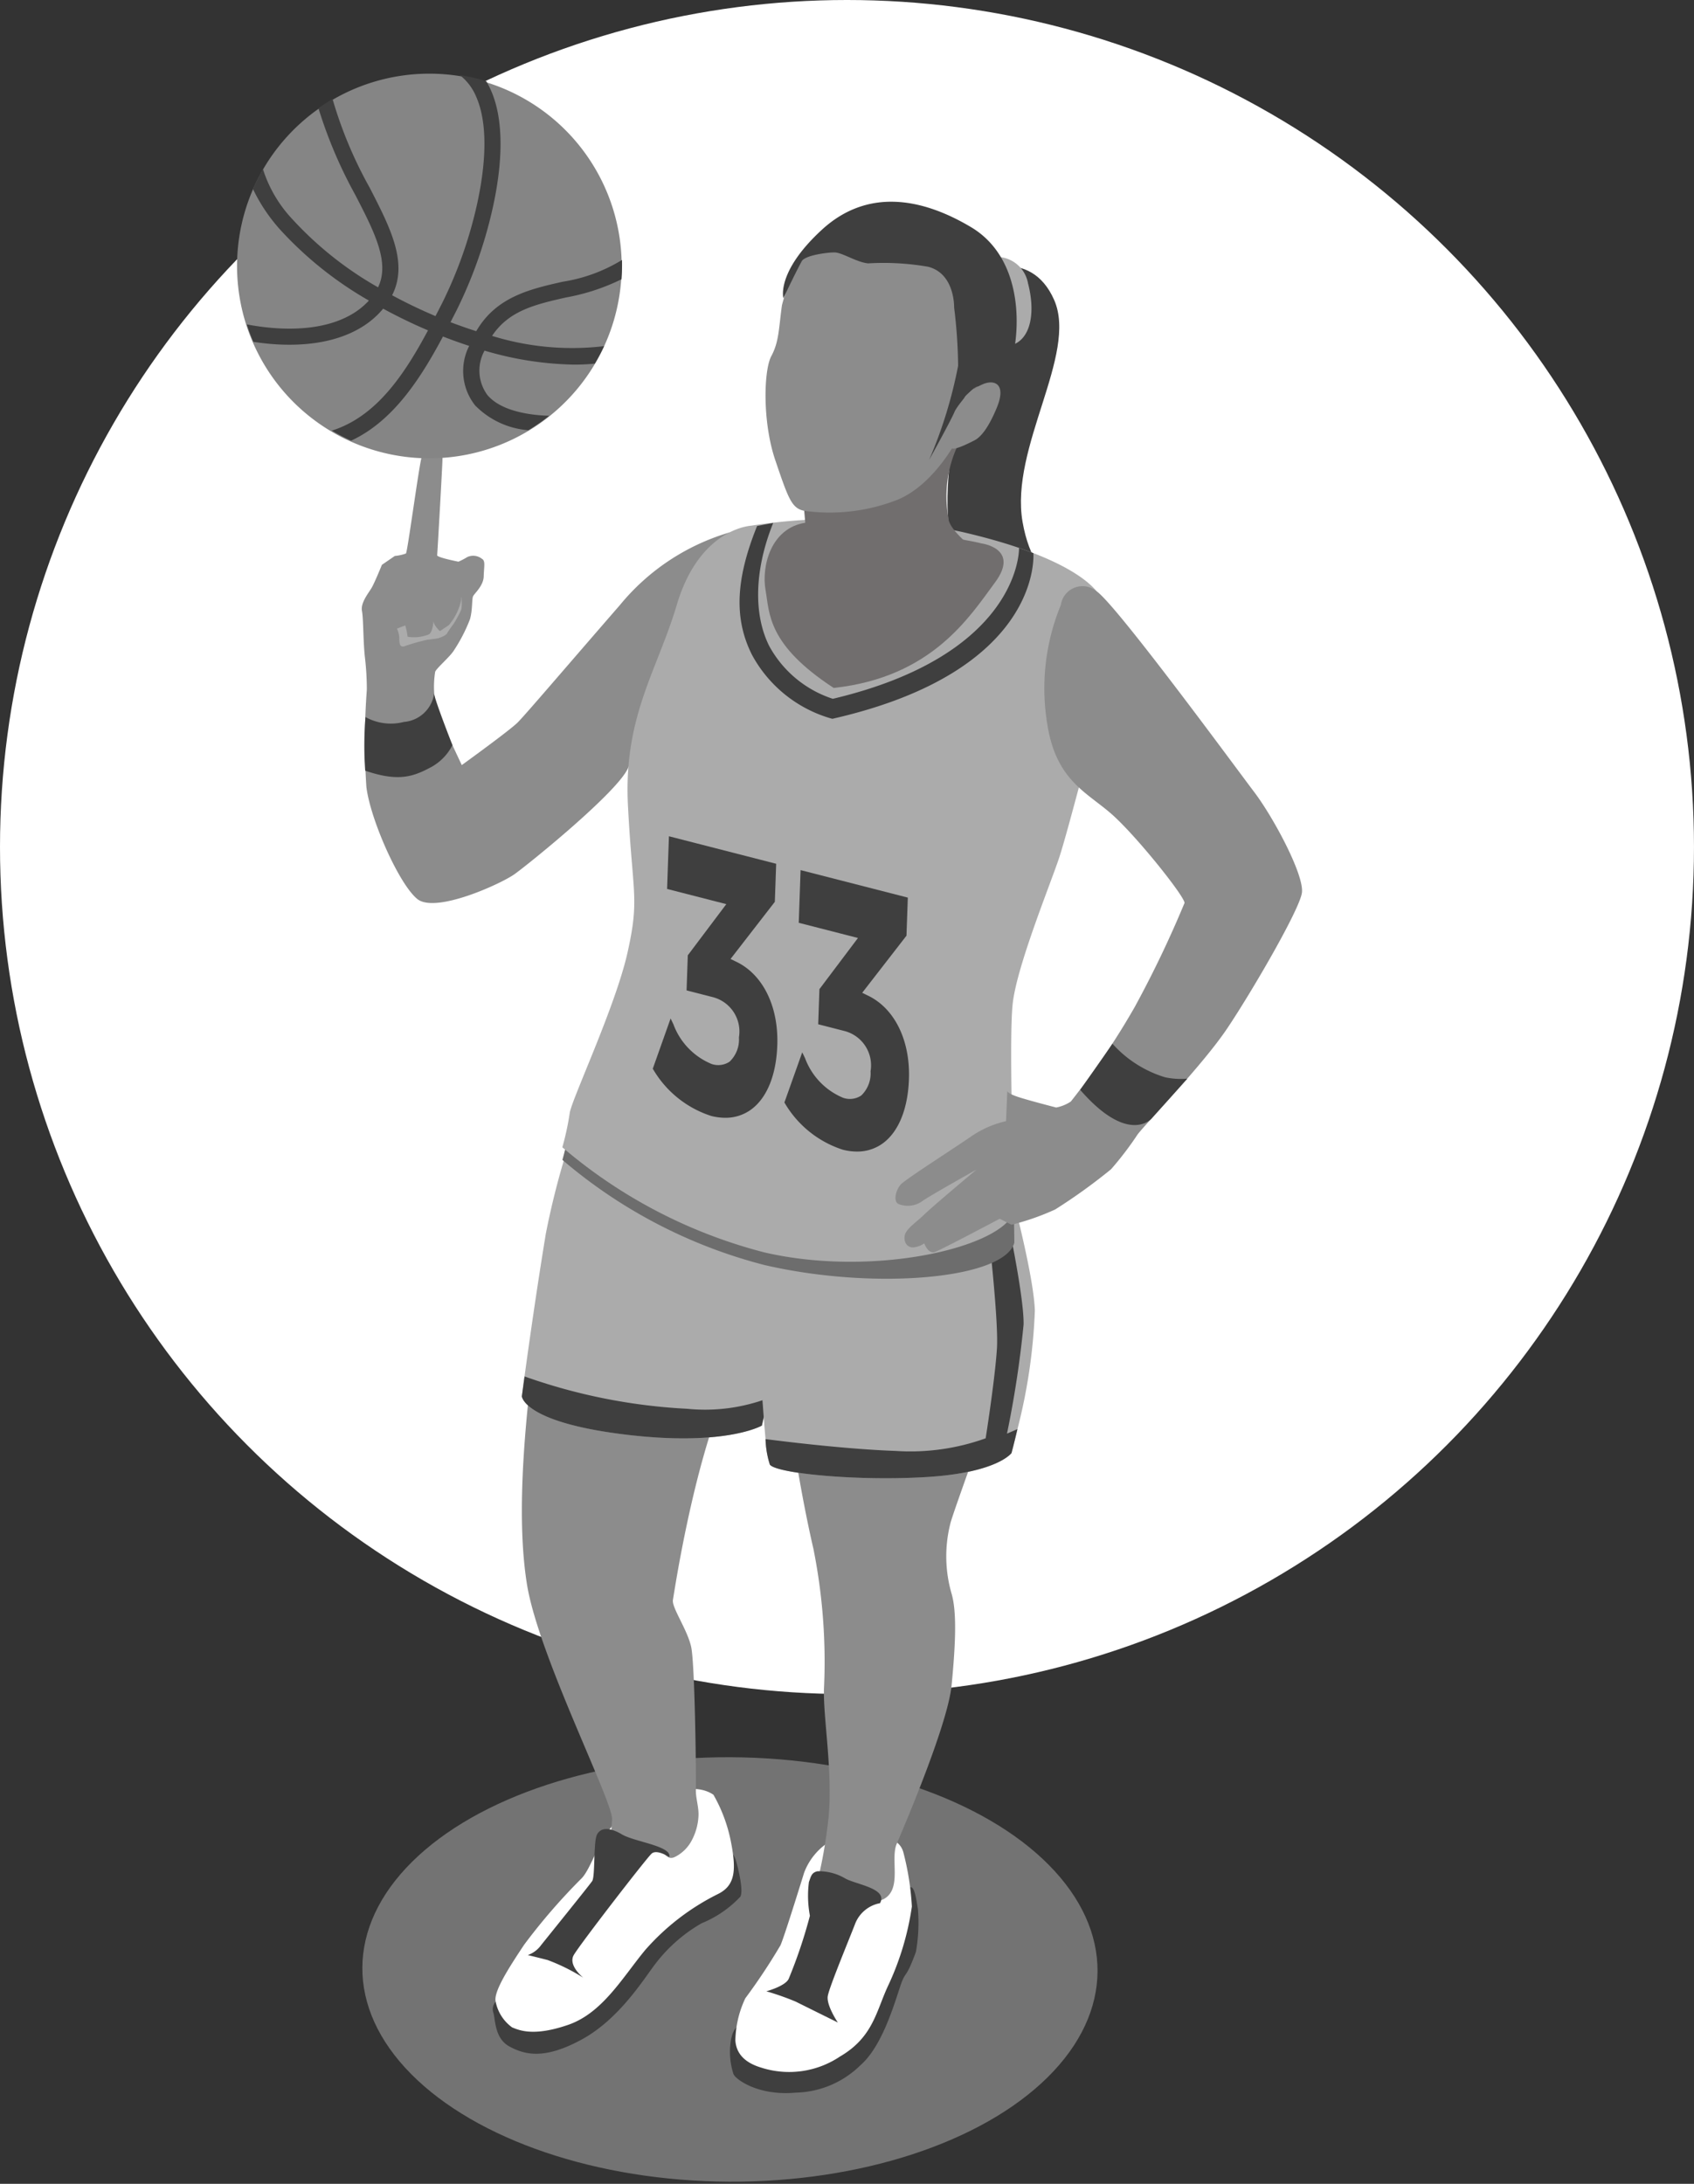 <svg xmlns="http://www.w3.org/2000/svg" width="117.971" height="152.075" viewBox="0 0 117.971 152.075">
  <rect x="0" y="0" width="117.971" height="152.075" fill="#333333" stroke="none"/>
  <g id="Grupo_118108" data-name="Grupo 118108" transform="translate(-756.157 -88.396)">
    <circle id="Elipse_6432" data-name="Elipse 6432" cx="58.985" cy="58.985" r="58.985" transform="translate(756.157 88.396)" fill="#fff"/>
    <g id="Grupo_118106" data-name="Grupo 118106" transform="translate(772.665 93.526)">
      <ellipse id="Elipse_6433" data-name="Elipse 6433" cx="14.779" cy="25.599" rx="14.779" ry="25.599" transform="matrix(0.005, -1, 1, 0.005, 8.653, 146.669)" fill="#b4b4b4" opacity="0.5"/>
      <g id="Grupo_118105" data-name="Grupo 118105">
        <g id="Grupo_118102" data-name="Grupo 118102" transform="translate(8.692 8.917)">
          <g id="Grupo_118091" data-name="Grupo 118091" transform="translate(40.782 4.477)">
            <path id="Trazado_180389" data-name="Trazado 180389" d="M806.96,102.721c0-.139,3.892-2.023,5.558,1.775s-3.1,10.263-2.2,15.458,4.469,5.054,4.469,5.054-3.658,4.306-5.51,3.08-4.616-4.566-4.134-11.09S806.96,102.721,806.96,102.721Z" transform="translate(-805.088 -102.132)" fill="#3f3f3f"/>
          </g>
          <path id="Trazado_180390" data-name="Trazado 180390" d="M807.417,101.678a2.229,2.229,0,0,1,2.47,1.824c.556,2.129.154,4-1.235,4.329S807.417,101.678,807.417,101.678Z" transform="translate(-763.496 -97.819)" fill="#ababab"/>
          <g id="Grupo_118092" data-name="Grupo 118092" transform="translate(9.129 114.9)">
            <path id="Trazado_180391" data-name="Trazado 180391" d="M781.808,194.466a.77.77,0,0,0-.154.8c.142.561.1,1.791,1.142,2.337s2.384.922,5.007-.508,4.325-4.227,5.1-5.235a10.84,10.84,0,0,1,3.24-2.855,7.652,7.652,0,0,0,2.705-1.857c.256-.495-.272-2.368-.272-2.368s-.206-.926-.661-.739-7.7,7.76-10.433,8.861A29.665,29.665,0,0,1,781.808,194.466Z" transform="translate(-781.615 -184.019)" fill="#3f3f3f"/>
          </g>
          <g id="Grupo_118093" data-name="Grupo 118093" transform="translate(9.304 110.526)">
            <path id="Trazado_180392" data-name="Trazado 180392" d="M796.925,181.186a10.756,10.756,0,0,1,1.226,3.319c.378,1.958.286,3.008-.925,3.6A16.469,16.469,0,0,0,792.17,192c-1.571,1.9-2.971,4.385-5.364,5.209s-3.39.383-3.9.178a2.9,2.9,0,0,1-1.146-1.787c-.171-.673.89-2.329,1.978-3.966A41.922,41.922,0,0,1,787.749,187c.661-.693,1.142-2.558,2.187-3.708S794.982,179.84,796.925,181.186Z" transform="translate(-781.744 -180.776)" fill="#fff"/>
          </g>
          <g id="Grupo_118094" data-name="Grupo 118094" transform="translate(25.639 117.374)">
            <path id="Trazado_180393" data-name="Trazado 180393" d="M794.307,195.621s-.329.228-.422,1.169a4.98,4.98,0,0,0,.212,2.069c.128.355,1.7,1.543,4.342,1.3a6.633,6.633,0,0,0,4.507-1.913c1.451-1.266,2.284-4.028,2.732-5.387s.355-.4,1.126-2.5a11.59,11.59,0,0,0,.139-2.994c-.123-.725-.293-2.069-.74-1.25s-3.951,8.133-4.724,8.35S794.307,195.621,794.307,195.621Z" transform="translate(-793.859 -185.854)" fill="#3f3f3f"/>
          </g>
          <g id="Grupo_118095" data-name="Grupo 118095" transform="translate(26.009 113.812)">
            <path id="Trazado_180394" data-name="Trazado 180394" d="M804.253,183.256s1.274.023,1.575,1.065a19.133,19.133,0,0,1,.6,3.8,19.589,19.589,0,0,1-1.621,5.44c-.856,1.783-1.041,3.635-3.379,5a6.36,6.36,0,0,1-5.487.779c-1.459-.433-1.76-1.266-1.806-1.892a7.186,7.186,0,0,1,.694-2.94,41.59,41.59,0,0,0,2.454-3.7c.3-.717,1.389-4.237,1.642-5.047a4.354,4.354,0,0,1,1.992-2.291A10.6,10.6,0,0,1,804.253,183.256Z" transform="translate(-794.133 -183.213)" fill="#fff"/>
          </g>
          <path id="Trazado_180395" data-name="Trazado 180395" d="M800.466,117.444a15.538,15.538,0,0,0-7.642,5.053c-3.657,4.206-6.575,7.632-7.131,8.188s-3.889,2.964-3.889,2.964-1.436-3.026-1.729-3.812a6.623,6.623,0,0,1-.124-2.686c.093-.247,1-1.018,1.281-1.451a11.3,11.3,0,0,0,1.142-2.207c.186-.647.124-1.4.217-1.6s.725-.725.74-1.389.139-1.08-.124-1.219a.984.984,0,0,0-1.018-.124,4.709,4.709,0,0,1-.618.324s-1.5-.293-1.482-.446.371-6.328.371-6.73-.182-.972-.592-.864-.643-.077-.859.742-.987,6.636-1.095,6.729a3.051,3.051,0,0,1-.773.17l-.9.618s-.494,1.219-.709,1.59-.787,1.049-.68,1.62.078,2.023.2,3.18a19.164,19.164,0,0,1,.139,2.315,47.917,47.917,0,0,0-.031,6.76c.278,2.284,2.284,6.792,3.551,7.81s5.8-1.049,6.76-1.729,7.311-5.813,7.93-7.444a30.836,30.836,0,0,1,2.843-4.718Z" transform="translate(-774.845 -94.418)" fill="#8c8c8c"/>
          <path id="Trazado_180396" data-name="Trazado 180396" d="M789.389,143.528a60.875,60.875,0,0,0-4.861,15.7c-1.25,8.335-1.853,15.373-1.065,20.281s5.927,15,5.927,16.345c0,.446-.171,1.025.174,1.39a1.53,1.53,0,0,0,.549.336,6.013,6.013,0,0,0,2.243.409.664.664,0,0,1,.638.267c.266.272.453.415.831.21a2.679,2.679,0,0,0,1.061-1.026,4.034,4.034,0,0,0,.521-1.784c.034-.636-.193-1.218-.181-1.839.023-1.273-.07-8.727-.325-9.932s-1.366-2.755-1.273-3.288,1.351-9.021,3.665-14.516a56.142,56.142,0,0,0,3.242-10.865l.833-10.157Z" transform="translate(-771.965 -83.23)" fill="#8c8c8c"/>
          <g id="Grupo_118096" data-name="Grupo 118096" transform="translate(11.555 113.326)">
            <path id="Trazado_180397" data-name="Trazado 180397" d="M793.266,184.8s-.862-.57-1.231-.237-5.007,6.336-5.42,7.062.662,1.575.662,1.575a13.466,13.466,0,0,0-2.485-1.231c-.844-.216-1.378-.343-1.378-.343a1.936,1.936,0,0,0,.924-.689c.453-.569,3.343-4.145,3.56-4.463s.08-2.743.336-3.238.868-.531,1.741-.012S793.476,184.033,793.266,184.8Z" transform="translate(-783.414 -182.852)" fill="#3f3f3f"/>
          </g>
          <path id="Trazado_180398" data-name="Trazado 180398" d="M797.516,146.441s-.711,10.9-.864,14.724,1.173,11.329,2.038,15.033a39.907,39.907,0,0,1,.74,9.816c-.061,2.038.68,6.051.278,9.323-.135,1.1-.31,2.206-.553,3.292a1.592,1.592,0,0,0,.094,1.324,1.887,1.887,0,0,0,1.094.871,3.719,3.719,0,0,0,1.259.062l1.11-.073a2.147,2.147,0,0,0,.847-.173c1.342-.688.479-2.762.933-3.853.155-.371,3.55-8.181,3.828-11.052s.371-5.1,0-6.377a9.308,9.308,0,0,1-.062-4.983c.525-1.758,3.735-10.217,4.137-12.624s-.525-12.317-1.082-14.663S797.516,146.441,797.516,146.441Z" transform="translate(-767.25 -82.422)" fill="#8c8c8c"/>
          <path id="Trazado_180399" data-name="Trazado 180399" d="M802.663,153.131c-.047,2.144-1.644,9.756-2.422,13.346-.252,1.16-.418,1.9-.418,1.9s-2.531,1.482-9.569.619-7.146-2.655-7.146-2.655.067-.519.186-1.386c.281-2.063.851-6.111,1.481-9.927a54.86,54.86,0,0,1,3.5-11.279l14.387,2.829S802.723,150.289,802.663,153.131Z" transform="translate(-771.965 -83.153)" fill="#ababab"/>
          <path id="Trazado_180400" data-name="Trazado 180400" d="M800.241,161c-.252,1.16-.418,1.9-.418,1.9s-2.531,1.482-9.569.619-7.146-2.655-7.146-2.655.067-.519.186-1.386a39.878,39.878,0,0,0,11.323,2.252A12.461,12.461,0,0,0,800.241,161Z" transform="translate(-771.965 -77.673)" fill="#3f3f3f"/>
          <path id="Trazado_180401" data-name="Trazado 180401" d="M813.573,167.573c-.237,1.009-.415,1.668-.415,1.668s-.963,1.359-5.838,1.667-10.557-.248-10.99-.863a6.4,6.4,0,0,1-.3-1.775c-.241-2.574-.445-7.123-.948-8.5-.686-1.87-.175-12.138-.175-12.138l17.07-.867s2.685,9.2,2.808,12.546A38.722,38.722,0,0,1,813.573,167.573Z" transform="translate(-767.917 -82.101)" fill="#ababab"/>
          <path id="Trazado_180402" data-name="Trazado 180402" d="M813.662,158.917a72.009,72.009,0,0,1-1.156,7.593s.318-.133.729-.316c-.237,1.009-.415,1.668-.415,1.668s-.963,1.359-5.838,1.667-10.557-.248-10.99-.863a6.4,6.4,0,0,1-.3-1.775c1.344.174,5.7.708,9.042.823a15.5,15.5,0,0,0,6.287-.878s.645-4.075.785-6.253-.785-9.861-.785-9.861h1.34S813.706,156.879,813.662,158.917Z" transform="translate(-767.579 -80.723)" fill="#3f3f3f"/>
          <path id="Trazado_180403" data-name="Trazado 180403" d="M816.673,154.751c.008-.028-.031-2.574-.078-4.283-.1-3.677-30.79-4.728-30.883-3.849a19.054,19.054,0,0,1-.51,2.361,35.115,35.115,0,0,0,14.082,7.324C806.964,158.079,815.978,157.267,816.673,154.751Z" transform="translate(-771.236 -82.255)" fill="#6d6d6d"/>
          <path id="Trazado_180404" data-name="Trazado 180404" d="M816.673,163.375c.024-.089-.417-11.807-.108-14.462s2.655-8.365,3.242-10.155,2.222-8.18,2.531-9.229.678-8,.37-8.8-2.314-2.933-9.692-4.631a40.343,40.343,0,0,0-14.663-.433c-.987.093-3.827.94-5.186,5.518s-3.719,7.771-3.4,13.976.82,6.436-.03,10.234-3.936,10.317-4.029,11.2a19.053,19.053,0,0,1-.51,2.361,35.122,35.122,0,0,0,14.082,7.322C806.964,168.051,815.978,165.891,816.673,163.375Z" transform="translate(-771.236 -93.106)" fill="#ababab"/>
          <g id="Grupo_118099" data-name="Grupo 118099" transform="translate(20.258 44.188)">
            <g id="Grupo_118097" data-name="Grupo 118097">
              <path id="Trazado_180405" data-name="Trazado 180405" d="M798.305,146.077c-.12,3.42-1.823,5.394-4.379,4.74a7.1,7.1,0,0,1-3.906-3.13l1.064-2.995c.783,1.6,1.753,2.6,2.778,2.866,1.307.334,2.085-.452,2.14-2.02a2.642,2.642,0,0,0-1.98-3l-1.663-.426.078-2.237,2.814-3.739L791,135.048l.116-3.292,7.1,1.822-.086,2.442-3.188,4.111.56.272C797.248,141.214,798.4,143.275,798.305,146.077Z" transform="translate(-789.815 -131.52)" fill="#3f3f3f"/>
              <path id="Trazado_180406" data-name="Trazado 180406" d="M794.917,151.186a3.976,3.976,0,0,1-.983-.129,7.279,7.279,0,0,1-4.018-3.211l-.047-.076,1.242-3.5.194.4a4.777,4.777,0,0,0,2.656,2.767,1.425,1.425,0,0,0,1.257-.158,2.126,2.126,0,0,0,.651-1.688,2.471,2.471,0,0,0-1.839-2.812l-1.807-.464.085-2.443,2.683-3.565-4.124-1.057.128-3.669,7.468,1.916-.093,2.65-3.084,3.979.355.173c1.885.876,3,3.118,2.9,5.846-.073,2.055-.711,3.633-1.795,4.446A3.007,3.007,0,0,1,794.917,151.186Zm-4.639-3.462a6.86,6.86,0,0,0,3.747,2.972,2.859,2.859,0,0,0,2.5-.4c.994-.744,1.579-2.222,1.646-4.163h0c.09-2.577-.94-4.683-2.692-5.5l-.767-.375,3.29-4.244.078-2.233-6.733-1.727-.1,2.911,4.373,1.122L792.674,140l-.071,2.029,1.52.39a2.84,2.84,0,0,1,2.117,3.184,2.468,2.468,0,0,1-.8,1.971,1.793,1.793,0,0,1-1.571.221,4.738,4.738,0,0,1-2.7-2.58Z" transform="translate(-789.868 -131.581)" fill="#3f3f3f"/>
            </g>
            <g id="Grupo_118098" data-name="Grupo 118098" transform="translate(9.167 2.352)">
              <path id="Trazado_180407" data-name="Trazado 180407" d="M805.1,147.819c-.12,3.42-1.823,5.4-4.378,4.74a7.094,7.094,0,0,1-3.907-3.128l1.064-3c.783,1.6,1.753,2.6,2.778,2.866,1.307.336,2.083-.45,2.139-2.019a2.639,2.639,0,0,0-1.977-3l-1.664-.427.078-2.237,2.814-3.739-4.248-1.09.115-3.29,7.1,1.822-.085,2.442-3.188,4.11.56.274C804.046,142.957,805.2,145.017,805.1,147.819Z" transform="translate(-796.613 -133.264)" fill="#3f3f3f"/>
              <path id="Trazado_180408" data-name="Trazado 180408" d="M801.715,152.929a3.974,3.974,0,0,1-.983-.129,7.276,7.276,0,0,1-4.018-3.209l-.047-.077,1.242-3.494.194.4a4.785,4.785,0,0,0,2.656,2.767,1.429,1.429,0,0,0,1.257-.158,2.13,2.13,0,0,0,.651-1.688,2.471,2.471,0,0,0-1.838-2.812l-1.808-.464.085-2.445,2.684-3.564-4.124-1.057.128-3.669,7.468,1.915-.093,2.651-3.084,3.978.355.173c1.886.878,3,3.118,2.9,5.846-.073,2.055-.711,3.634-1.795,4.446A3,3,0,0,1,801.715,152.929Zm-4.639-3.46a6.866,6.866,0,0,0,3.747,2.972,2.86,2.86,0,0,0,2.5-.4c.994-.743,1.578-2.221,1.646-4.161h0c.09-2.577-.94-4.683-2.692-5.5l-.767-.374,3.29-4.245.078-2.233-6.733-1.727-.1,2.913,4.373,1.121-2.946,3.915-.072,2.031,1.52.39a2.811,2.811,0,0,1,2.117,3.184,2.47,2.47,0,0,1-.8,1.971,1.8,1.8,0,0,1-1.572.22,4.737,4.737,0,0,1-2.7-2.578Z" transform="translate(-796.666 -133.325)" fill="#3f3f3f"/>
            </g>
          </g>
          <path id="Trazado_180409" data-name="Trazado 180409" d="M810.751,116.846s2.7.34.94,2.716-4.383,6.606-11.235,7.348c-4.631-3.026-4.461-5.186-4.747-6.822s.353-4.3,2.766-4.682S809.993,116.616,810.751,116.846Z" transform="translate(-767.597 -93.05)" fill="#716e6e"/>
          <path id="Trazado_180410" data-name="Trazado 180410" d="M779.205,120.811s-.024.833-.325,1.018a2.776,2.776,0,0,1-1.482.163,4.544,4.544,0,0,0-.162-.788l-.578.223a1.772,1.772,0,0,1,.162.615c0,.274-.023.761.394.6a13.813,13.813,0,0,1,1.551-.44c.07,0,.719-.093.719-.093s.556-.152.672-.365.463-.676.463-.676a7.518,7.518,0,0,0,.51-.949c.092-.278,0-1.343,0-.672a4.04,4.04,0,0,1-.858,1.737l-.624.417S779.135,121.135,779.205,120.811Z" transform="translate(-774.213 -91.698)" fill="#ababab"/>
          <path id="Trazado_180411" data-name="Trazado 180411" d="M816.41,119.025a1.524,1.524,0,0,0-2.489.948,15.249,15.249,0,0,0-.926,8.42c.649,3.935,2.871,4.677,4.631,6.3s4.908,5.585,4.908,6.033a75.341,75.341,0,0,1-3.474,7.255,52.684,52.684,0,0,1-4.445,6.575,2.812,2.812,0,0,1-1.019.417s-2.051-.527-2.731-.763-.674-.388-.674-.388l-.063,1.5-.024.6a7.043,7.043,0,0,0-2.364,1.019c-1.088.763-4.654,3.033-4.977,3.4s-.533,1.135-.163,1.343a1.717,1.717,0,0,0,1.691-.208c.6-.417,3.75-2.176,3.75-2.176s-3.1,2.595-3.635,3.126-1.3,1-1.365,1.5.231.81.624.786a1.585,1.585,0,0,0,.74-.278s.279.765.742.6,4.515-2.315,4.515-2.315l.823.417a17.289,17.289,0,0,0,3.043-1.065,39.319,39.319,0,0,0,3.889-2.8,22.687,22.687,0,0,0,1.853-2.431c.624-.81,4.515-4.815,6.227-7.363s5.025-8.242,5.209-9.445-1.945-5.209-3.311-7.015S817.764,119.937,816.41,119.025Z" transform="translate(-765.242 -91.895)" fill="#8c8c8c"/>
          <path id="Trazado_180412" data-name="Trazado 180412" d="M797.587,115.532s.254,2.917.392,4.654-.6,3.657-.2,4.329a2.288,2.288,0,0,0,2.372,1.019c1.088-.186,2.825.833,3.5.44a8.063,8.063,0,0,0,3.288-1.781c.112-.1.228-.209.347-.325a6.8,6.8,0,0,0,2.287-3.82c.028-.325-1.81-1.5-1.816-2.454a8.373,8.373,0,0,1,.734-5.14,12.164,12.164,0,0,0,1.583-4.513C809.973,107.822,797.587,115.532,797.587,115.532Z" transform="translate(-766.92 -95.633)" fill="#716e6e"/>
          <path id="Trazado_180413" data-name="Trazado 180413" d="M798.71,101.752a9.548,9.548,0,0,0-1.876,3.729c-.231,1.713-.208,2.546-.74,3.541s-.626,4.585.278,7.247,1.134,3.333,1.99,3.52a12.91,12.91,0,0,0,6.575-.788c2.64-1.134,4.307-4.445,4.562-5.093a25.511,25.511,0,0,0,1.226-6.3c-.115-1.551-.718-4.677-2.662-5.695S801.674,99.113,798.71,101.752Z" transform="translate(-767.58 -98.268)" fill="#8c8c8c"/>
          <g id="Grupo_118100" data-name="Grupo 118100" transform="translate(29.326)">
            <path id="Trazado_180414" data-name="Trazado 180414" d="M806.774,116.788a31.618,31.618,0,0,0,2.017-6.551,35.449,35.449,0,0,0-.278-4.051s.069-2.385-1.83-2.848a18.093,18.093,0,0,0-4.167-.232c-.833-.092-1.806-.763-2.338-.763s-1.99.2-2.244.576-1.311,2.611-1.311,2.611-.521-1.82,2.675-4.761,7.015-2.2,10.394-.185,3.52,6.505,2.871,9.168a15,15,0,0,1-1.676,4.624c-.423.605-1.742.605-1.641.386,2.616-5.695-.49-1.862-.7-1.33C808.315,114.005,806.774,116.788,806.774,116.788Z" transform="translate(-796.593 -98.812)" fill="#3f3f3f"/>
          </g>
          <path id="Trazado_180415" data-name="Trazado 180415" d="M806.372,109.046a3.726,3.726,0,0,1,1.25-.81c.74-.278,1.574.023.879,1.691s-1.25,2.106-1.574,2.268-1.28.654-1.543.547-.356-.987-.124-1.265S806.1,109.285,806.372,109.046Z" transform="translate(-764.292 -95.561)" fill="#8c8c8c"/>
          <g id="Grupo_118101" data-name="Grupo 118101" transform="translate(26.304 22.367)">
            <path id="Trazado_180416" data-name="Trazado 180416" d="M800.817,129.04l-.162-.042a9.13,9.13,0,0,1-5.436-4.408c-1.276-2.532-1.134-5.285.353-8.975l1.123-.216c-1.336,3.315-1.366,6.415-.272,8.584a7.786,7.786,0,0,0,4.423,3.665c12.878-3.05,12.983-10.208,12.967-10.507l1,.361c.023.345.413,8.2-13.83,11.5Z" transform="translate(-794.352 -115.399)" fill="#3f3f3f"/>
          </g>
        </g>
        <path id="Trazado_180417" data-name="Trazado 180417" d="M803.65,187.259a2.315,2.315,0,0,0-1.714,1.389c-.463,1.2-1.806,4.422-1.922,5.07s.7,1.851.7,1.851-2.385-1.18-2.941-1.458a19.156,19.156,0,0,0-2.038-.717s1.3-.348,1.552-.858a34.107,34.107,0,0,0,1.481-4.4,7.567,7.567,0,0,1-.069-2.349c.138-.371.17-.659.6-.752a3.622,3.622,0,0,1,1.9.485C801.936,185.961,804.229,186.216,803.65,187.259Z" transform="translate(-758.874 -59.856)" fill="#3f3f3f"/>
        <path id="Trazado_180418" data-name="Trazado 180418" d="M779.838,124.212a2.317,2.317,0,0,1-2.109,1.977,3.628,3.628,0,0,1-2.674-.34,24.686,24.686,0,0,0-.019,3.735c2.137.725,3.188.494,4.438-.17a3.613,3.613,0,0,0,1.637-1.609S779.85,124.6,779.838,124.212Z" transform="translate(-766.11 -81.045)" fill="#3f3f3f"/>
        <path id="Trazado_180419" data-name="Trazado 180419" d="M811.942,145.507s1.965-2.783,2.245-3.213a8.069,8.069,0,0,0,3.652,2.334,5.188,5.188,0,0,0,1.562.1l-2.493,2.783S815.3,149.372,811.942,145.507Z" transform="translate(-753.225 -74.743)" fill="#3f3f3f"/>
        <g id="Grupo_118104" data-name="Grupo 118104">
          <g id="Grupo_118103" data-name="Grupo 118103">
            <path id="Trazado_180420" data-name="Trazado 180420" d="M795.185,105.593A13.393,13.393,0,1,1,781.792,92.2,13.394,13.394,0,0,1,795.185,105.593Z" transform="translate(-768.399 -92.2)" fill="#858585"/>
            <path id="Trazado_180421" data-name="Trazado 180421" d="M791.144,107.757A14.587,14.587,0,0,0,795,106.49c.024-.325.036-.654.036-.984,0-.12,0-.24-.005-.359a11.19,11.19,0,0,1-4.132,1.517c-2.278.516-4.625,1.049-6.017,3.443-.592-.187-1.191-.4-1.792-.626.146-.283.288-.565.43-.841a31.479,31.479,0,0,0,2.384-6.574c.715-2.949.986-6.061.162-8.335-.054-.148-.113-.293-.177-.434a5.9,5.9,0,0,0-.312-.6,13.264,13.264,0,0,0-1.841-.425,3.74,3.74,0,0,1,1.13,1.479l.016.039c.825,1.877.672,4.668.062,7.448a30.262,30.262,0,0,1-2.423,6.888q-.235.463-.477.93-.532-.225-1.068-.472-1.005-.465-1.953-.979c1.139-2.241-.12-4.689-1.567-7.5a29.329,29.329,0,0,1-2.58-6.164q-.508.3-.984.634a31.781,31.781,0,0,0,2.568,6.044c1.343,2.605,2.419,4.7,1.584,6.434a24.4,24.4,0,0,1-5.925-4.7,9.1,9.1,0,0,1-2.09-3.529,13.562,13.562,0,0,0-.694,1.386,11.908,11.908,0,0,0,1.944,2.884,25.511,25.511,0,0,0,6.126,4.88c-1.3,1.432-3.549,2.113-6.447,1.926a16.947,16.947,0,0,1-2.056-.266q.2.621.46,1.215c.515.08,1.025.136,1.525.169.337.023.669.032.991.032,2.9,0,5.167-.874,6.521-2.511.681.371,1.385.725,2.106,1.06.341.158.68.306,1.018.45-1.641,3.066-3.588,6-6.694,6.981a13.016,13.016,0,0,0,1.342.7c2.932-1.363,4.836-4.329,6.393-7.252q.924.36,1.826.654a3.855,3.855,0,0,0,.419,4.149,5.83,5.83,0,0,0,3.7,1.723A13.731,13.731,0,0,0,789.961,116c-2.03-.071-3.544-.557-4.3-1.444a2.871,2.871,0,0,1-.2-3.095,23.219,23.219,0,0,0,6.254.975,14.174,14.174,0,0,0,1.425-.07,13.245,13.245,0,0,0,.645-1.218,18.823,18.823,0,0,1-7.8-.713C787.157,108.663,789.025,108.238,791.144,107.757Z" transform="translate(-768.224 -92.174)" fill="#3f3f3f"/>
          </g>
        </g>
      </g>
    </g>
  </g>
</svg>
